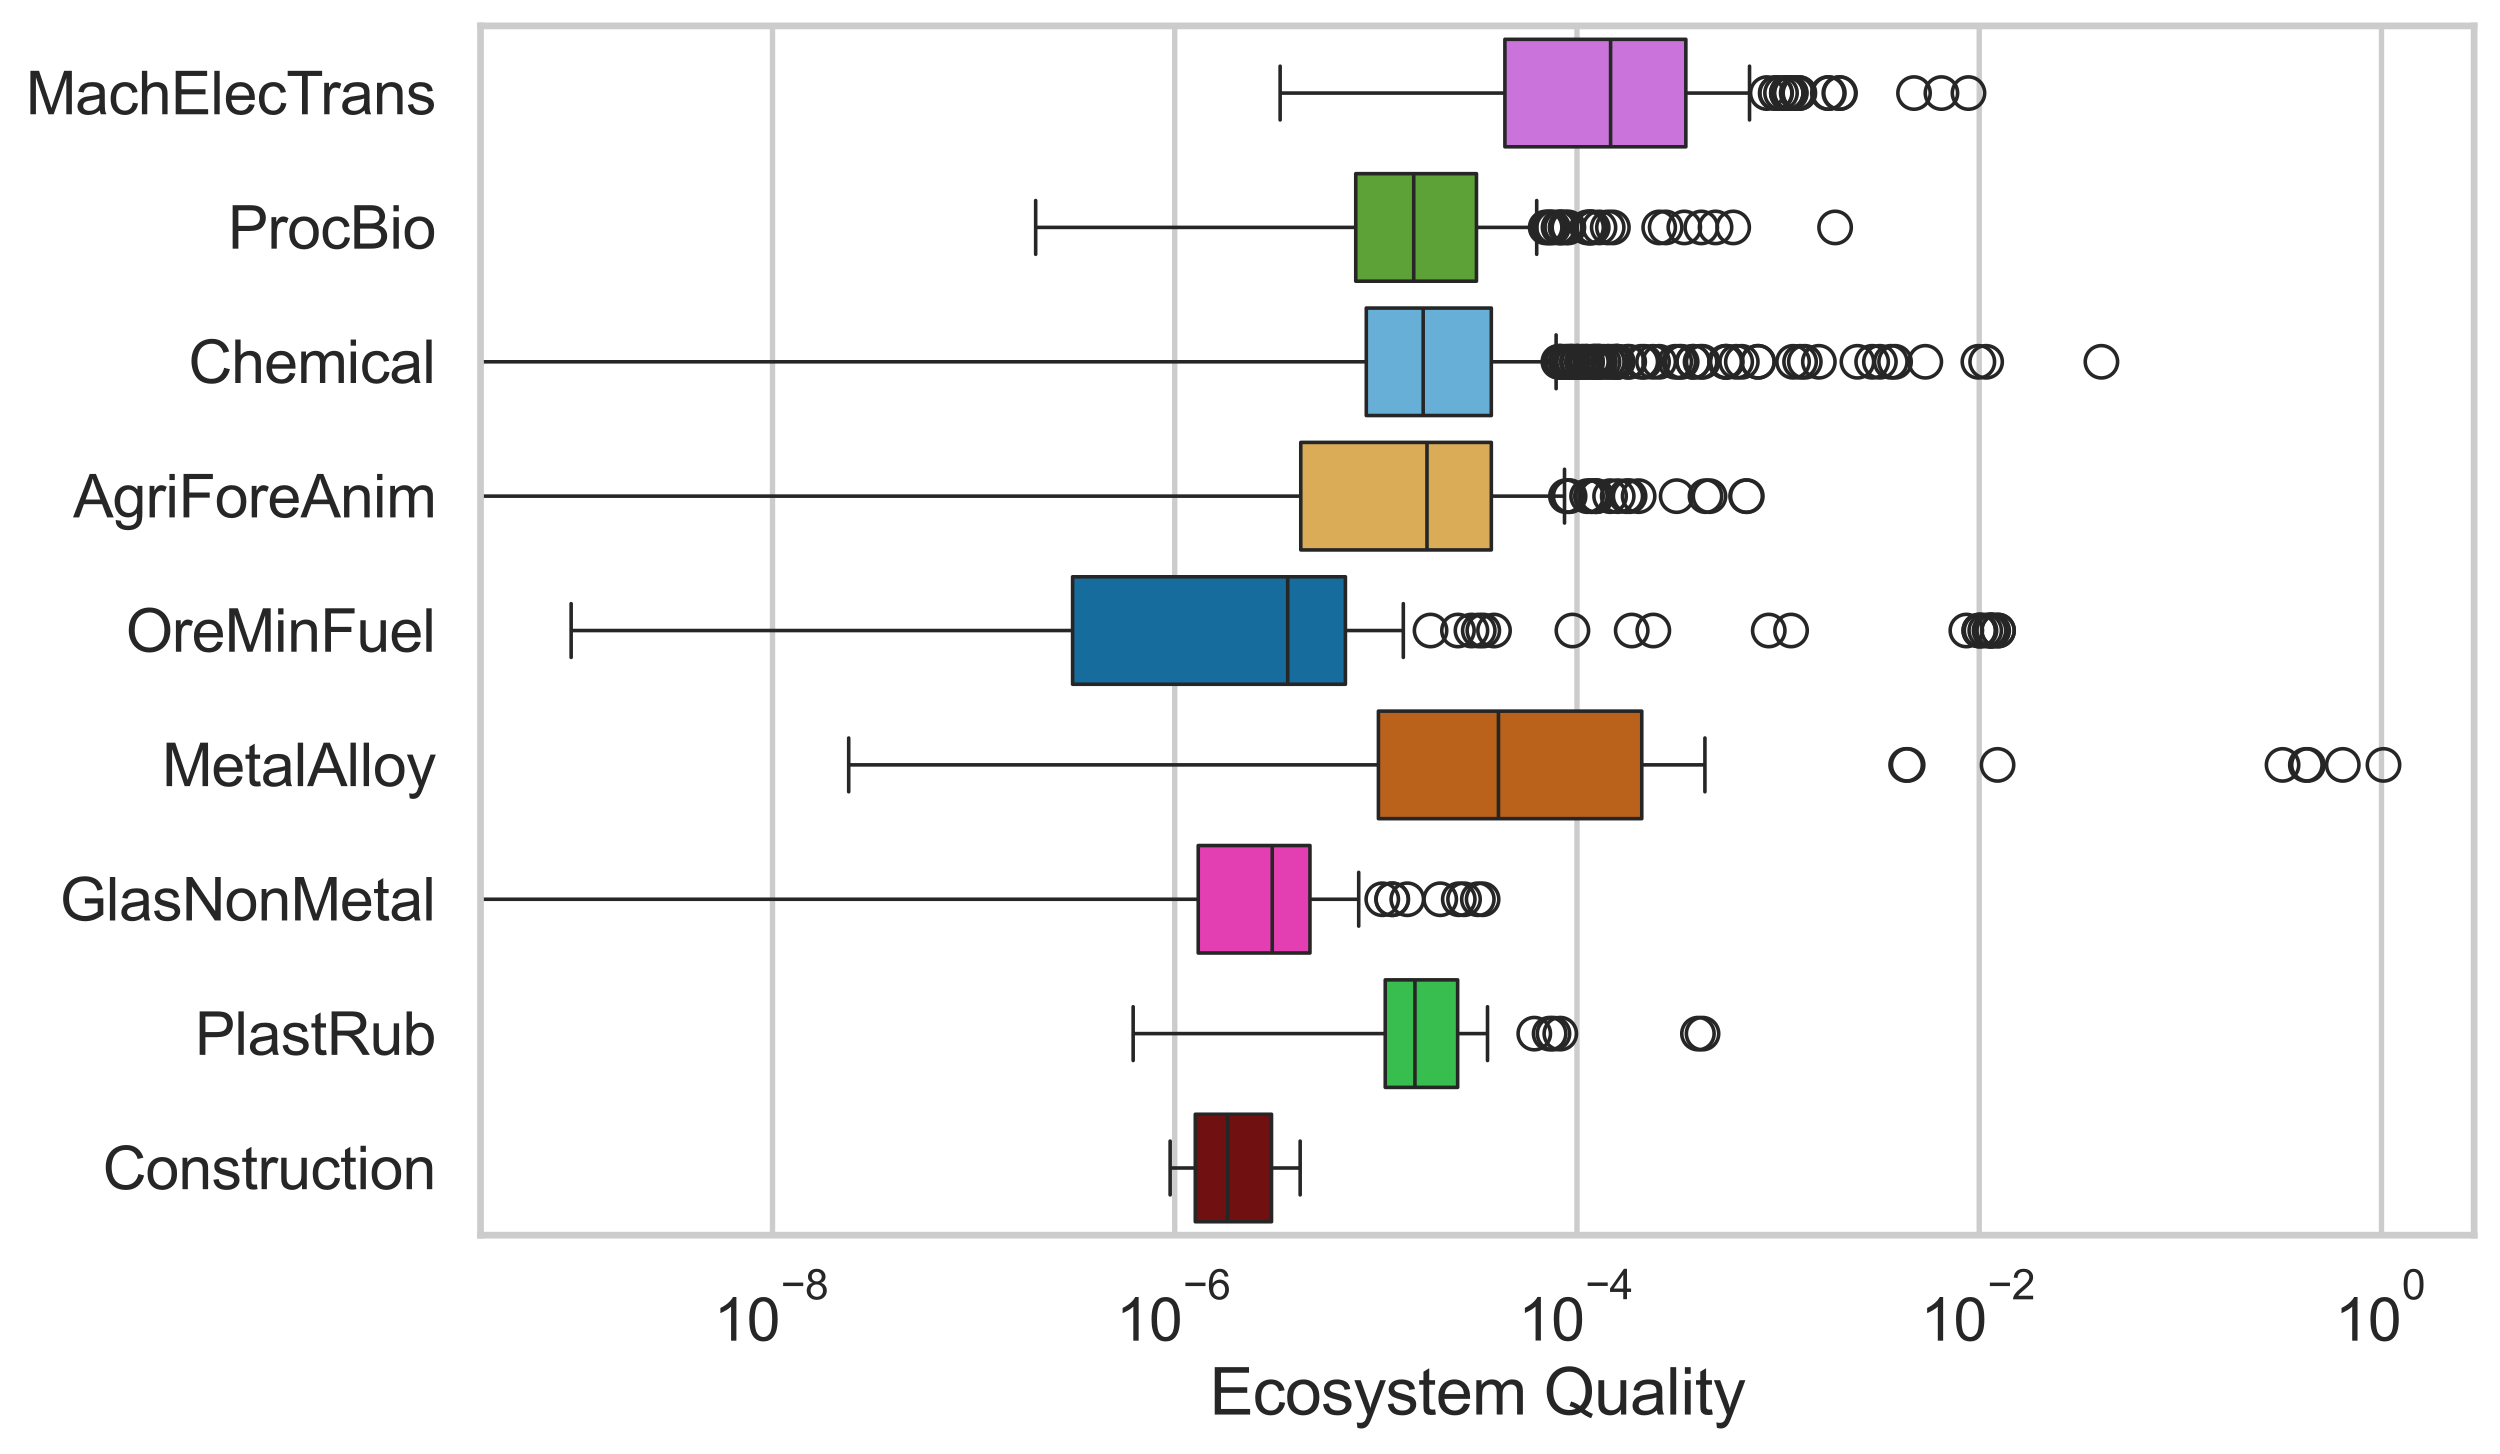<?xml version="1.0" encoding="utf-8" standalone="no"?>
<!DOCTYPE svg PUBLIC "-//W3C//DTD SVG 1.1//EN"
  "http://www.w3.org/Graphics/SVG/1.1/DTD/svg11.dtd">
<svg xmlns:xlink="http://www.w3.org/1999/xlink" width="695.577pt" height="404.563pt" viewBox="0 0 695.577 404.563" xmlns="http://www.w3.org/2000/svg" version="1.1">
 <defs>
  <style type="text/css">*{stroke-linejoin: round; stroke-linecap: butt}</style>
 </defs>
 <g id="figure_1">
  <g id="patch_1">
   <path d="M 0 404.563 
L 695.577 404.563 
L 695.577 0 
L 0 0 
z
" style="fill: #ffffff"/>
  </g>
  <g id="axes_1">
   <g id="patch_2">
    <path d="M 133.697 343.665 
L 688.377 343.665 
L 688.377 7.2 
L 133.697 7.2 
z
" style="fill: #ffffff"/>
   </g>
   <g id="matplotlib.axis_1">
    <g id="xtick_1">
     <g id="line2d_1">
      <path d="M 214.931 343.665 
L 214.931 7.2 
" clip-path="url(#pc6cfae9ccb)" style="fill: none; stroke: #cccccc; stroke-width: 1.5; stroke-linecap: round"/>
     </g>
     <g id="text_1">
      <!-- $\mathdefault{10^{-8}}$ -->
      <g style="fill: #262626" transform="translate(198.596 373.18) scale(0.165 -0.165)">
       <defs>
        <path id="ArialMT-31" d="M 2384 0 
L 1822 0 
L 1822 3584 
Q 1619 3391 1289 3197 
Q 959 3003 697 2906 
L 697 3450 
Q 1169 3672 1522 3987 
Q 1875 4303 2022 4600 
L 2384 4600 
L 2384 0 
z
" transform="scale(0.016)"/>
        <path id="ArialMT-30" d="M 266 2259 
Q 266 3072 433 3567 
Q 600 4063 929 4331 
Q 1259 4600 1759 4600 
Q 2128 4600 2406 4451 
Q 2684 4303 2865 4023 
Q 3047 3744 3150 3342 
Q 3253 2941 3253 2259 
Q 3253 1453 3087 958 
Q 2922 463 2592 192 
Q 2263 -78 1759 -78 
Q 1097 -78 719 397 
Q 266 969 266 2259 
z
M 844 2259 
Q 844 1131 1108 757 
Q 1372 384 1759 384 
Q 2147 384 2411 759 
Q 2675 1134 2675 2259 
Q 2675 3391 2411 3762 
Q 2147 4134 1753 4134 
Q 1366 4134 1134 3806 
Q 844 3388 844 2259 
z
" transform="scale(0.016)"/>
        <path id="ArialMT-2212" d="M 3381 1997 
L 356 1997 
L 356 2522 
L 3381 2522 
L 3381 1997 
z
" transform="scale(0.016)"/>
        <path id="ArialMT-38" d="M 1131 2484 
Q 781 2613 612 2850 
Q 444 3088 444 3419 
Q 444 3919 803 4259 
Q 1163 4600 1759 4600 
Q 2359 4600 2725 4251 
Q 3091 3903 3091 3403 
Q 3091 3084 2923 2848 
Q 2756 2613 2416 2484 
Q 2838 2347 3058 2040 
Q 3278 1734 3278 1309 
Q 3278 722 2862 322 
Q 2447 -78 1769 -78 
Q 1091 -78 675 323 
Q 259 725 259 1325 
Q 259 1772 486 2073 
Q 713 2375 1131 2484 
z
M 1019 3438 
Q 1019 3113 1228 2906 
Q 1438 2700 1772 2700 
Q 2097 2700 2305 2904 
Q 2513 3109 2513 3406 
Q 2513 3716 2298 3927 
Q 2084 4138 1766 4138 
Q 1444 4138 1231 3931 
Q 1019 3725 1019 3438 
z
M 838 1322 
Q 838 1081 952 856 
Q 1066 631 1291 507 
Q 1516 384 1775 384 
Q 2178 384 2440 643 
Q 2703 903 2703 1303 
Q 2703 1709 2433 1975 
Q 2163 2241 1756 2241 
Q 1359 2241 1098 1978 
Q 838 1716 838 1322 
z
" transform="scale(0.016)"/>
       </defs>
       <use xlink:href="#ArialMT-31" transform="translate(0 0.994)"/>
       <use xlink:href="#ArialMT-30" transform="translate(55.615 0.994)"/>
       <use xlink:href="#ArialMT-2212" transform="translate(112.973 70.688) scale(0.7)"/>
       <use xlink:href="#ArialMT-38" transform="translate(153.852 70.688) scale(0.7)"/>
      </g>
     </g>
    </g>
    <g id="xtick_2">
     <g id="line2d_2">
      <path d="M 326.848 343.665 
L 326.848 7.2 
" clip-path="url(#pc6cfae9ccb)" style="fill: none; stroke: #cccccc; stroke-width: 1.5; stroke-linecap: round"/>
     </g>
     <g id="text_2">
      <!-- $\mathdefault{10^{-6}}$ -->
      <g style="fill: #262626" transform="translate(310.513 373.18) scale(0.165 -0.165)">
       <defs>
        <path id="ArialMT-36" d="M 3184 3459 
L 2625 3416 
Q 2550 3747 2413 3897 
Q 2184 4138 1850 4138 
Q 1581 4138 1378 3988 
Q 1113 3794 959 3422 
Q 806 3050 800 2363 
Q 1003 2672 1297 2822 
Q 1591 2972 1913 2972 
Q 2475 2972 2870 2558 
Q 3266 2144 3266 1488 
Q 3266 1056 3080 686 
Q 2894 316 2569 119 
Q 2244 -78 1831 -78 
Q 1128 -78 684 439 
Q 241 956 241 2144 
Q 241 3472 731 4075 
Q 1159 4600 1884 4600 
Q 2425 4600 2770 4297 
Q 3116 3994 3184 3459 
z
M 888 1484 
Q 888 1194 1011 928 
Q 1134 663 1356 523 
Q 1578 384 1822 384 
Q 2178 384 2434 671 
Q 2691 959 2691 1453 
Q 2691 1928 2437 2201 
Q 2184 2475 1800 2475 
Q 1419 2475 1153 2201 
Q 888 1928 888 1484 
z
" transform="scale(0.016)"/>
       </defs>
       <use xlink:href="#ArialMT-31" transform="translate(0 0.994)"/>
       <use xlink:href="#ArialMT-30" transform="translate(55.615 0.994)"/>
       <use xlink:href="#ArialMT-2212" transform="translate(112.973 70.688) scale(0.7)"/>
       <use xlink:href="#ArialMT-36" transform="translate(153.852 70.688) scale(0.7)"/>
      </g>
     </g>
    </g>
    <g id="xtick_3">
     <g id="line2d_3">
      <path d="M 438.765 343.665 
L 438.765 7.2 
" clip-path="url(#pc6cfae9ccb)" style="fill: none; stroke: #cccccc; stroke-width: 1.5; stroke-linecap: round"/>
     </g>
     <g id="text_3">
      <!-- $\mathdefault{10^{-4}}$ -->
      <g style="fill: #262626" transform="translate(422.43 373.015) scale(0.165 -0.165)">
       <defs>
        <path id="ArialMT-34" d="M 2069 0 
L 2069 1097 
L 81 1097 
L 81 1613 
L 2172 4581 
L 2631 4581 
L 2631 1613 
L 3250 1613 
L 3250 1097 
L 2631 1097 
L 2631 0 
L 2069 0 
z
M 2069 1613 
L 2069 3678 
L 634 1613 
L 2069 1613 
z
" transform="scale(0.016)"/>
       </defs>
       <use xlink:href="#ArialMT-31" transform="translate(0 0.202)"/>
       <use xlink:href="#ArialMT-30" transform="translate(55.615 0.202)"/>
       <use xlink:href="#ArialMT-2212" transform="translate(112.973 69.895) scale(0.7)"/>
       <use xlink:href="#ArialMT-34" transform="translate(153.852 69.895) scale(0.7)"/>
      </g>
     </g>
    </g>
    <g id="xtick_4">
     <g id="line2d_4">
      <path d="M 550.682 343.665 
L 550.682 7.2 
" clip-path="url(#pc6cfae9ccb)" style="fill: none; stroke: #cccccc; stroke-width: 1.5; stroke-linecap: round"/>
     </g>
     <g id="text_4">
      <!-- $\mathdefault{10^{-2}}$ -->
      <g style="fill: #262626" transform="translate(534.347 373.18) scale(0.165 -0.165)">
       <defs>
        <path id="ArialMT-32" d="M 3222 541 
L 3222 0 
L 194 0 
Q 188 203 259 391 
Q 375 700 629 1000 
Q 884 1300 1366 1694 
Q 2113 2306 2375 2664 
Q 2638 3022 2638 3341 
Q 2638 3675 2398 3904 
Q 2159 4134 1775 4134 
Q 1369 4134 1125 3890 
Q 881 3647 878 3216 
L 300 3275 
Q 359 3922 746 4261 
Q 1134 4600 1788 4600 
Q 2447 4600 2831 4234 
Q 3216 3869 3216 3328 
Q 3216 3053 3103 2787 
Q 2991 2522 2730 2228 
Q 2469 1934 1863 1422 
Q 1356 997 1212 845 
Q 1069 694 975 541 
L 3222 541 
z
" transform="scale(0.016)"/>
       </defs>
       <use xlink:href="#ArialMT-31" transform="translate(0 0.994)"/>
       <use xlink:href="#ArialMT-30" transform="translate(55.615 0.994)"/>
       <use xlink:href="#ArialMT-2212" transform="translate(112.973 70.688) scale(0.7)"/>
       <use xlink:href="#ArialMT-32" transform="translate(153.852 70.688) scale(0.7)"/>
      </g>
     </g>
    </g>
    <g id="xtick_5">
     <g id="line2d_5">
      <path d="M 662.599 343.665 
L 662.599 7.2 
" clip-path="url(#pc6cfae9ccb)" style="fill: none; stroke: #cccccc; stroke-width: 1.5; stroke-linecap: round"/>
     </g>
     <g id="text_5">
      <!-- $\mathdefault{10^{0}}$ -->
      <g style="fill: #262626" transform="translate(649.646 373.18) scale(0.165 -0.165)">
       <use xlink:href="#ArialMT-31" transform="translate(0 0.994)"/>
       <use xlink:href="#ArialMT-30" transform="translate(55.615 0.994)"/>
       <use xlink:href="#ArialMT-30" transform="translate(112.973 70.688) scale(0.7)"/>
      </g>
     </g>
    </g>
    <g id="text_6">
     <!-- Ecosystem Quality -->
     <g style="fill: #262626" transform="translate(336.517 393.574) scale(0.18 -0.18)">
      <defs>
       <path id="ArialMT-45" d="M 506 0 
L 506 4581 
L 3819 4581 
L 3819 4041 
L 1113 4041 
L 1113 2638 
L 3647 2638 
L 3647 2100 
L 1113 2100 
L 1113 541 
L 3925 541 
L 3925 0 
L 506 0 
z
" transform="scale(0.016)"/>
       <path id="ArialMT-63" d="M 2588 1216 
L 3141 1144 
Q 3050 572 2676 248 
Q 2303 -75 1759 -75 
Q 1078 -75 664 370 
Q 250 816 250 1647 
Q 250 2184 428 2587 
Q 606 2991 970 3192 
Q 1334 3394 1763 3394 
Q 2303 3394 2647 3120 
Q 2991 2847 3088 2344 
L 2541 2259 
Q 2463 2594 2264 2762 
Q 2066 2931 1784 2931 
Q 1359 2931 1093 2626 
Q 828 2322 828 1663 
Q 828 994 1084 691 
Q 1341 388 1753 388 
Q 2084 388 2306 591 
Q 2528 794 2588 1216 
z
" transform="scale(0.016)"/>
       <path id="ArialMT-6f" d="M 213 1659 
Q 213 2581 725 3025 
Q 1153 3394 1769 3394 
Q 2453 3394 2887 2945 
Q 3322 2497 3322 1706 
Q 3322 1066 3130 698 
Q 2938 331 2570 128 
Q 2203 -75 1769 -75 
Q 1072 -75 642 372 
Q 213 819 213 1659 
z
M 791 1659 
Q 791 1022 1069 705 
Q 1347 388 1769 388 
Q 2188 388 2466 706 
Q 2744 1025 2744 1678 
Q 2744 2294 2464 2611 
Q 2184 2928 1769 2928 
Q 1347 2928 1069 2612 
Q 791 2297 791 1659 
z
" transform="scale(0.016)"/>
       <path id="ArialMT-73" d="M 197 991 
L 753 1078 
Q 800 744 1014 566 
Q 1228 388 1613 388 
Q 2000 388 2187 545 
Q 2375 703 2375 916 
Q 2375 1106 2209 1216 
Q 2094 1291 1634 1406 
Q 1016 1563 777 1677 
Q 538 1791 414 1992 
Q 291 2194 291 2438 
Q 291 2659 392 2848 
Q 494 3038 669 3163 
Q 800 3259 1026 3326 
Q 1253 3394 1513 3394 
Q 1903 3394 2198 3281 
Q 2494 3169 2634 2976 
Q 2775 2784 2828 2463 
L 2278 2388 
Q 2241 2644 2061 2787 
Q 1881 2931 1553 2931 
Q 1166 2931 1000 2803 
Q 834 2675 834 2503 
Q 834 2394 903 2306 
Q 972 2216 1119 2156 
Q 1203 2125 1616 2013 
Q 2213 1853 2448 1751 
Q 2684 1650 2818 1456 
Q 2953 1263 2953 975 
Q 2953 694 2789 445 
Q 2625 197 2315 61 
Q 2006 -75 1616 -75 
Q 969 -75 630 194 
Q 291 463 197 991 
z
" transform="scale(0.016)"/>
       <path id="ArialMT-79" d="M 397 -1278 
L 334 -750 
Q 519 -800 656 -800 
Q 844 -800 956 -737 
Q 1069 -675 1141 -563 
Q 1194 -478 1313 -144 
Q 1328 -97 1363 -6 
L 103 3319 
L 709 3319 
L 1400 1397 
Q 1534 1031 1641 628 
Q 1738 1016 1872 1384 
L 2581 3319 
L 3144 3319 
L 1881 -56 
Q 1678 -603 1566 -809 
Q 1416 -1088 1222 -1217 
Q 1028 -1347 759 -1347 
Q 597 -1347 397 -1278 
z
" transform="scale(0.016)"/>
       <path id="ArialMT-74" d="M 1650 503 
L 1731 6 
Q 1494 -44 1306 -44 
Q 1000 -44 831 53 
Q 663 150 594 308 
Q 525 466 525 972 
L 525 2881 
L 113 2881 
L 113 3319 
L 525 3319 
L 525 4141 
L 1084 4478 
L 1084 3319 
L 1650 3319 
L 1650 2881 
L 1084 2881 
L 1084 941 
Q 1084 700 1114 631 
Q 1144 563 1211 522 
Q 1278 481 1403 481 
Q 1497 481 1650 503 
z
" transform="scale(0.016)"/>
       <path id="ArialMT-65" d="M 2694 1069 
L 3275 997 
Q 3138 488 2766 206 
Q 2394 -75 1816 -75 
Q 1088 -75 661 373 
Q 234 822 234 1631 
Q 234 2469 665 2931 
Q 1097 3394 1784 3394 
Q 2450 3394 2872 2941 
Q 3294 2488 3294 1666 
Q 3294 1616 3291 1516 
L 816 1516 
Q 847 969 1125 678 
Q 1403 388 1819 388 
Q 2128 388 2347 550 
Q 2566 713 2694 1069 
z
M 847 1978 
L 2700 1978 
Q 2663 2397 2488 2606 
Q 2219 2931 1791 2931 
Q 1403 2931 1139 2672 
Q 875 2413 847 1978 
z
" transform="scale(0.016)"/>
       <path id="ArialMT-6d" d="M 422 0 
L 422 3319 
L 925 3319 
L 925 2853 
Q 1081 3097 1340 3245 
Q 1600 3394 1931 3394 
Q 2300 3394 2536 3241 
Q 2772 3088 2869 2813 
Q 3263 3394 3894 3394 
Q 4388 3394 4653 3120 
Q 4919 2847 4919 2278 
L 4919 0 
L 4359 0 
L 4359 2091 
Q 4359 2428 4304 2576 
Q 4250 2725 4106 2815 
Q 3963 2906 3769 2906 
Q 3419 2906 3187 2673 
Q 2956 2441 2956 1928 
L 2956 0 
L 2394 0 
L 2394 2156 
Q 2394 2531 2256 2718 
Q 2119 2906 1806 2906 
Q 1569 2906 1367 2781 
Q 1166 2656 1075 2415 
Q 984 2175 984 1722 
L 984 0 
L 422 0 
z
" transform="scale(0.016)"/>
       <path id="ArialMT-20" transform="scale(0.016)"/>
       <path id="ArialMT-51" d="M 3966 491 
Q 4388 200 4744 66 
L 4566 -356 
Q 4072 -178 3581 206 
Q 3072 -78 2456 -78 
Q 1834 -78 1328 222 
Q 822 522 548 1065 
Q 275 1609 275 2291 
Q 275 2969 550 3525 
Q 825 4081 1333 4372 
Q 1841 4663 2469 4663 
Q 3103 4663 3612 4361 
Q 4122 4059 4389 3517 
Q 4656 2975 4656 2294 
Q 4656 1728 4484 1276 
Q 4313 825 3966 491 
z
M 2631 1266 
Q 3156 1119 3497 828 
Q 4031 1316 4031 2294 
Q 4031 2850 3842 3265 
Q 3653 3681 3289 3911 
Q 2925 4141 2472 4141 
Q 1794 4141 1347 3677 
Q 900 3213 900 2291 
Q 900 1397 1342 919 
Q 1784 441 2472 441 
Q 2797 441 3084 563 
Q 2800 747 2484 825 
L 2631 1266 
z
" transform="scale(0.016)"/>
       <path id="ArialMT-75" d="M 2597 0 
L 2597 488 
Q 2209 -75 1544 -75 
Q 1250 -75 995 37 
Q 741 150 617 320 
Q 494 491 444 738 
Q 409 903 409 1263 
L 409 3319 
L 972 3319 
L 972 1478 
Q 972 1038 1006 884 
Q 1059 663 1231 536 
Q 1403 409 1656 409 
Q 1909 409 2131 539 
Q 2353 669 2445 892 
Q 2538 1116 2538 1541 
L 2538 3319 
L 3100 3319 
L 3100 0 
L 2597 0 
z
" transform="scale(0.016)"/>
       <path id="ArialMT-61" d="M 2588 409 
Q 2275 144 1986 34 
Q 1697 -75 1366 -75 
Q 819 -75 525 192 
Q 231 459 231 875 
Q 231 1119 342 1320 
Q 453 1522 633 1644 
Q 813 1766 1038 1828 
Q 1203 1872 1538 1913 
Q 2219 1994 2541 2106 
Q 2544 2222 2544 2253 
Q 2544 2597 2384 2738 
Q 2169 2928 1744 2928 
Q 1347 2928 1158 2789 
Q 969 2650 878 2297 
L 328 2372 
Q 403 2725 575 2942 
Q 747 3159 1072 3276 
Q 1397 3394 1825 3394 
Q 2250 3394 2515 3294 
Q 2781 3194 2906 3042 
Q 3031 2891 3081 2659 
Q 3109 2516 3109 2141 
L 3109 1391 
Q 3109 606 3145 398 
Q 3181 191 3288 0 
L 2700 0 
Q 2613 175 2588 409 
z
M 2541 1666 
Q 2234 1541 1622 1453 
Q 1275 1403 1131 1340 
Q 988 1278 909 1158 
Q 831 1038 831 891 
Q 831 666 1001 516 
Q 1172 366 1500 366 
Q 1825 366 2078 508 
Q 2331 650 2450 897 
Q 2541 1088 2541 1459 
L 2541 1666 
z
" transform="scale(0.016)"/>
       <path id="ArialMT-6c" d="M 409 0 
L 409 4581 
L 972 4581 
L 972 0 
L 409 0 
z
" transform="scale(0.016)"/>
       <path id="ArialMT-69" d="M 425 3934 
L 425 4581 
L 988 4581 
L 988 3934 
L 425 3934 
z
M 425 0 
L 425 3319 
L 988 3319 
L 988 0 
L 425 0 
z
" transform="scale(0.016)"/>
      </defs>
      <use xlink:href="#ArialMT-45"/>
      <use xlink:href="#ArialMT-63" transform="translate(66.699 0)"/>
      <use xlink:href="#ArialMT-6f" transform="translate(116.699 0)"/>
      <use xlink:href="#ArialMT-73" transform="translate(172.314 0)"/>
      <use xlink:href="#ArialMT-79" transform="translate(222.314 0)"/>
      <use xlink:href="#ArialMT-73" transform="translate(272.314 0)"/>
      <use xlink:href="#ArialMT-74" transform="translate(322.314 0)"/>
      <use xlink:href="#ArialMT-65" transform="translate(350.098 0)"/>
      <use xlink:href="#ArialMT-6d" transform="translate(405.713 0)"/>
      <use xlink:href="#ArialMT-20" transform="translate(489.014 0)"/>
      <use xlink:href="#ArialMT-51" transform="translate(516.797 0)"/>
      <use xlink:href="#ArialMT-75" transform="translate(594.58 0)"/>
      <use xlink:href="#ArialMT-61" transform="translate(650.195 0)"/>
      <use xlink:href="#ArialMT-6c" transform="translate(705.811 0)"/>
      <use xlink:href="#ArialMT-69" transform="translate(728.027 0)"/>
      <use xlink:href="#ArialMT-74" transform="translate(750.244 0)"/>
      <use xlink:href="#ArialMT-79" transform="translate(778.027 0)"/>
     </g>
    </g>
   </g>
   <g id="matplotlib.axis_2">
    <g id="ytick_1">
     <g id="text_7">
      <!-- MachElecTrans -->
      <g style="fill: #262626" transform="translate(7.2 31.798) scale(0.165 -0.165)">
       <defs>
        <path id="ArialMT-4d" d="M 475 0 
L 475 4581 
L 1388 4581 
L 2472 1338 
Q 2622 884 2691 659 
Q 2769 909 2934 1394 
L 4031 4581 
L 4847 4581 
L 4847 0 
L 4263 0 
L 4263 3834 
L 2931 0 
L 2384 0 
L 1059 3900 
L 1059 0 
L 475 0 
z
" transform="scale(0.016)"/>
        <path id="ArialMT-68" d="M 422 0 
L 422 4581 
L 984 4581 
L 984 2938 
Q 1378 3394 1978 3394 
Q 2347 3394 2619 3248 
Q 2891 3103 3008 2847 
Q 3125 2591 3125 2103 
L 3125 0 
L 2563 0 
L 2563 2103 
Q 2563 2525 2380 2717 
Q 2197 2909 1863 2909 
Q 1613 2909 1392 2779 
Q 1172 2650 1078 2428 
Q 984 2206 984 1816 
L 984 0 
L 422 0 
z
" transform="scale(0.016)"/>
        <path id="ArialMT-54" d="M 1659 0 
L 1659 4041 
L 150 4041 
L 150 4581 
L 3781 4581 
L 3781 4041 
L 2266 4041 
L 2266 0 
L 1659 0 
z
" transform="scale(0.016)"/>
        <path id="ArialMT-72" d="M 416 0 
L 416 3319 
L 922 3319 
L 922 2816 
Q 1116 3169 1280 3281 
Q 1444 3394 1641 3394 
Q 1925 3394 2219 3213 
L 2025 2691 
Q 1819 2813 1613 2813 
Q 1428 2813 1281 2702 
Q 1134 2591 1072 2394 
Q 978 2094 978 1738 
L 978 0 
L 416 0 
z
" transform="scale(0.016)"/>
        <path id="ArialMT-6e" d="M 422 0 
L 422 3319 
L 928 3319 
L 928 2847 
Q 1294 3394 1984 3394 
Q 2284 3394 2536 3286 
Q 2788 3178 2913 3003 
Q 3038 2828 3088 2588 
Q 3119 2431 3119 2041 
L 3119 0 
L 2556 0 
L 2556 2019 
Q 2556 2363 2490 2533 
Q 2425 2703 2258 2804 
Q 2091 2906 1866 2906 
Q 1506 2906 1245 2678 
Q 984 2450 984 1813 
L 984 0 
L 422 0 
z
" transform="scale(0.016)"/>
       </defs>
       <use xlink:href="#ArialMT-4d"/>
       <use xlink:href="#ArialMT-61" transform="translate(83.301 0)"/>
       <use xlink:href="#ArialMT-63" transform="translate(138.916 0)"/>
       <use xlink:href="#ArialMT-68" transform="translate(188.916 0)"/>
       <use xlink:href="#ArialMT-45" transform="translate(244.531 0)"/>
       <use xlink:href="#ArialMT-6c" transform="translate(311.23 0)"/>
       <use xlink:href="#ArialMT-65" transform="translate(333.447 0)"/>
       <use xlink:href="#ArialMT-63" transform="translate(389.062 0)"/>
       <use xlink:href="#ArialMT-54" transform="translate(439.062 0)"/>
       <use xlink:href="#ArialMT-72" transform="translate(496.396 0)"/>
       <use xlink:href="#ArialMT-61" transform="translate(529.697 0)"/>
       <use xlink:href="#ArialMT-6e" transform="translate(585.312 0)"/>
       <use xlink:href="#ArialMT-73" transform="translate(640.928 0)"/>
      </g>
     </g>
    </g>
    <g id="ytick_2">
     <g id="text_8">
      <!-- ProcBio -->
      <g style="fill: #262626" transform="translate(63.424 69.183) scale(0.165 -0.165)">
       <defs>
        <path id="ArialMT-50" d="M 494 0 
L 494 4581 
L 2222 4581 
Q 2678 4581 2919 4538 
Q 3256 4481 3484 4323 
Q 3713 4166 3852 3881 
Q 3991 3597 3991 3256 
Q 3991 2672 3619 2267 
Q 3247 1863 2275 1863 
L 1100 1863 
L 1100 0 
L 494 0 
z
M 1100 2403 
L 2284 2403 
Q 2872 2403 3119 2622 
Q 3366 2841 3366 3238 
Q 3366 3525 3220 3729 
Q 3075 3934 2838 4000 
Q 2684 4041 2272 4041 
L 1100 4041 
L 1100 2403 
z
" transform="scale(0.016)"/>
        <path id="ArialMT-42" d="M 469 0 
L 469 4581 
L 2188 4581 
Q 2713 4581 3030 4442 
Q 3347 4303 3526 4014 
Q 3706 3725 3706 3409 
Q 3706 3116 3547 2856 
Q 3388 2597 3066 2438 
Q 3481 2316 3704 2022 
Q 3928 1728 3928 1328 
Q 3928 1006 3792 729 
Q 3656 453 3456 303 
Q 3256 153 2954 76 
Q 2653 0 2216 0 
L 469 0 
z
M 1075 2656 
L 2066 2656 
Q 2469 2656 2644 2709 
Q 2875 2778 2992 2937 
Q 3109 3097 3109 3338 
Q 3109 3566 3000 3739 
Q 2891 3913 2687 3977 
Q 2484 4041 1991 4041 
L 1075 4041 
L 1075 2656 
z
M 1075 541 
L 2216 541 
Q 2509 541 2628 563 
Q 2838 600 2978 687 
Q 3119 775 3209 942 
Q 3300 1109 3300 1328 
Q 3300 1584 3169 1773 
Q 3038 1963 2805 2039 
Q 2572 2116 2134 2116 
L 1075 2116 
L 1075 541 
z
" transform="scale(0.016)"/>
       </defs>
       <use xlink:href="#ArialMT-50"/>
       <use xlink:href="#ArialMT-72" transform="translate(66.699 0)"/>
       <use xlink:href="#ArialMT-6f" transform="translate(100 0)"/>
       <use xlink:href="#ArialMT-63" transform="translate(155.615 0)"/>
       <use xlink:href="#ArialMT-42" transform="translate(205.615 0)"/>
       <use xlink:href="#ArialMT-69" transform="translate(272.314 0)"/>
       <use xlink:href="#ArialMT-6f" transform="translate(294.531 0)"/>
      </g>
     </g>
    </g>
    <g id="ytick_3">
     <g id="text_9">
      <!-- Chemical -->
      <g style="fill: #262626" transform="translate(52.428 106.568) scale(0.165 -0.165)">
       <defs>
        <path id="ArialMT-43" d="M 3763 1606 
L 4369 1453 
Q 4178 706 3683 314 
Q 3188 -78 2472 -78 
Q 1731 -78 1267 223 
Q 803 525 561 1097 
Q 319 1669 319 2325 
Q 319 3041 592 3573 
Q 866 4106 1370 4382 
Q 1875 4659 2481 4659 
Q 3169 4659 3637 4309 
Q 4106 3959 4291 3325 
L 3694 3184 
Q 3534 3684 3231 3912 
Q 2928 4141 2469 4141 
Q 1941 4141 1586 3887 
Q 1231 3634 1087 3207 
Q 944 2781 944 2328 
Q 944 1744 1114 1308 
Q 1284 872 1643 656 
Q 2003 441 2422 441 
Q 2931 441 3284 734 
Q 3638 1028 3763 1606 
z
" transform="scale(0.016)"/>
       </defs>
       <use xlink:href="#ArialMT-43"/>
       <use xlink:href="#ArialMT-68" transform="translate(72.217 0)"/>
       <use xlink:href="#ArialMT-65" transform="translate(127.832 0)"/>
       <use xlink:href="#ArialMT-6d" transform="translate(183.447 0)"/>
       <use xlink:href="#ArialMT-69" transform="translate(266.748 0)"/>
       <use xlink:href="#ArialMT-63" transform="translate(288.965 0)"/>
       <use xlink:href="#ArialMT-61" transform="translate(338.965 0)"/>
       <use xlink:href="#ArialMT-6c" transform="translate(394.58 0)"/>
      </g>
     </g>
    </g>
    <g id="ytick_4">
     <g id="text_10">
      <!-- AgriForeAnim -->
      <g style="fill: #262626" transform="translate(20.341 143.953) scale(0.165 -0.165)">
       <defs>
        <path id="ArialMT-41" d="M -9 0 
L 1750 4581 
L 2403 4581 
L 4278 0 
L 3588 0 
L 3053 1388 
L 1138 1388 
L 634 0 
L -9 0 
z
M 1313 1881 
L 2866 1881 
L 2388 3150 
Q 2169 3728 2063 4100 
Q 1975 3659 1816 3225 
L 1313 1881 
z
" transform="scale(0.016)"/>
        <path id="ArialMT-67" d="M 319 -275 
L 866 -356 
Q 900 -609 1056 -725 
Q 1266 -881 1628 -881 
Q 2019 -881 2231 -725 
Q 2444 -569 2519 -288 
Q 2563 -116 2559 434 
Q 2191 0 1641 0 
Q 956 0 581 494 
Q 206 988 206 1678 
Q 206 2153 378 2554 
Q 550 2956 876 3175 
Q 1203 3394 1644 3394 
Q 2231 3394 2613 2919 
L 2613 3319 
L 3131 3319 
L 3131 450 
Q 3131 -325 2973 -648 
Q 2816 -972 2473 -1159 
Q 2131 -1347 1631 -1347 
Q 1038 -1347 672 -1080 
Q 306 -813 319 -275 
z
M 784 1719 
Q 784 1066 1043 766 
Q 1303 466 1694 466 
Q 2081 466 2343 764 
Q 2606 1063 2606 1700 
Q 2606 2309 2336 2618 
Q 2066 2928 1684 2928 
Q 1309 2928 1046 2623 
Q 784 2319 784 1719 
z
" transform="scale(0.016)"/>
        <path id="ArialMT-46" d="M 525 0 
L 525 4581 
L 3616 4581 
L 3616 4041 
L 1131 4041 
L 1131 2622 
L 3281 2622 
L 3281 2081 
L 1131 2081 
L 1131 0 
L 525 0 
z
" transform="scale(0.016)"/>
       </defs>
       <use xlink:href="#ArialMT-41"/>
       <use xlink:href="#ArialMT-67" transform="translate(66.699 0)"/>
       <use xlink:href="#ArialMT-72" transform="translate(122.314 0)"/>
       <use xlink:href="#ArialMT-69" transform="translate(155.615 0)"/>
       <use xlink:href="#ArialMT-46" transform="translate(177.832 0)"/>
       <use xlink:href="#ArialMT-6f" transform="translate(238.916 0)"/>
       <use xlink:href="#ArialMT-72" transform="translate(294.531 0)"/>
       <use xlink:href="#ArialMT-65" transform="translate(327.832 0)"/>
       <use xlink:href="#ArialMT-41" transform="translate(383.447 0)"/>
       <use xlink:href="#ArialMT-6e" transform="translate(450.146 0)"/>
       <use xlink:href="#ArialMT-69" transform="translate(505.762 0)"/>
       <use xlink:href="#ArialMT-6d" transform="translate(527.979 0)"/>
      </g>
     </g>
    </g>
    <g id="ytick_5">
     <g id="text_11">
      <!-- OreMinFuel -->
      <g style="fill: #262626" transform="translate(35.013 181.337) scale(0.165 -0.165)">
       <defs>
        <path id="ArialMT-4f" d="M 309 2231 
Q 309 3372 921 4017 
Q 1534 4663 2503 4663 
Q 3138 4663 3647 4359 
Q 4156 4056 4423 3514 
Q 4691 2972 4691 2284 
Q 4691 1588 4409 1038 
Q 4128 488 3612 205 
Q 3097 -78 2500 -78 
Q 1853 -78 1343 234 
Q 834 547 571 1087 
Q 309 1628 309 2231 
z
M 934 2222 
Q 934 1394 1379 917 
Q 1825 441 2497 441 
Q 3181 441 3623 922 
Q 4066 1403 4066 2288 
Q 4066 2847 3877 3264 
Q 3688 3681 3323 3911 
Q 2959 4141 2506 4141 
Q 1863 4141 1398 3698 
Q 934 3256 934 2222 
z
" transform="scale(0.016)"/>
       </defs>
       <use xlink:href="#ArialMT-4f"/>
       <use xlink:href="#ArialMT-72" transform="translate(77.783 0)"/>
       <use xlink:href="#ArialMT-65" transform="translate(111.084 0)"/>
       <use xlink:href="#ArialMT-4d" transform="translate(166.699 0)"/>
       <use xlink:href="#ArialMT-69" transform="translate(250 0)"/>
       <use xlink:href="#ArialMT-6e" transform="translate(272.217 0)"/>
       <use xlink:href="#ArialMT-46" transform="translate(327.832 0)"/>
       <use xlink:href="#ArialMT-75" transform="translate(388.916 0)"/>
       <use xlink:href="#ArialMT-65" transform="translate(444.531 0)"/>
       <use xlink:href="#ArialMT-6c" transform="translate(500.146 0)"/>
      </g>
     </g>
    </g>
    <g id="ytick_6">
     <g id="text_12">
      <!-- MetalAlloy -->
      <g style="fill: #262626" transform="translate(45.088 218.722) scale(0.165 -0.165)">
       <use xlink:href="#ArialMT-4d"/>
       <use xlink:href="#ArialMT-65" transform="translate(83.301 0)"/>
       <use xlink:href="#ArialMT-74" transform="translate(138.916 0)"/>
       <use xlink:href="#ArialMT-61" transform="translate(166.699 0)"/>
       <use xlink:href="#ArialMT-6c" transform="translate(222.314 0)"/>
       <use xlink:href="#ArialMT-41" transform="translate(244.531 0)"/>
       <use xlink:href="#ArialMT-6c" transform="translate(311.23 0)"/>
       <use xlink:href="#ArialMT-6c" transform="translate(333.447 0)"/>
       <use xlink:href="#ArialMT-6f" transform="translate(355.664 0)"/>
       <use xlink:href="#ArialMT-79" transform="translate(411.279 0)"/>
      </g>
     </g>
    </g>
    <g id="ytick_7">
     <g id="text_13">
      <!-- GlasNonMetal -->
      <g style="fill: #262626" transform="translate(16.659 256.107) scale(0.165 -0.165)">
       <defs>
        <path id="ArialMT-47" d="M 2638 1797 
L 2638 2334 
L 4578 2338 
L 4578 638 
Q 4131 281 3656 101 
Q 3181 -78 2681 -78 
Q 2006 -78 1454 211 
Q 903 500 622 1047 
Q 341 1594 341 2269 
Q 341 2938 620 3517 
Q 900 4097 1425 4378 
Q 1950 4659 2634 4659 
Q 3131 4659 3532 4498 
Q 3934 4338 4162 4050 
Q 4391 3763 4509 3300 
L 3963 3150 
Q 3859 3500 3706 3700 
Q 3553 3900 3268 4020 
Q 2984 4141 2638 4141 
Q 2222 4141 1919 4014 
Q 1616 3888 1430 3681 
Q 1244 3475 1141 3228 
Q 966 2803 966 2306 
Q 966 1694 1177 1281 
Q 1388 869 1791 669 
Q 2194 469 2647 469 
Q 3041 469 3416 620 
Q 3791 772 3984 944 
L 3984 1797 
L 2638 1797 
z
" transform="scale(0.016)"/>
        <path id="ArialMT-4e" d="M 488 0 
L 488 4581 
L 1109 4581 
L 3516 984 
L 3516 4581 
L 4097 4581 
L 4097 0 
L 3475 0 
L 1069 3600 
L 1069 0 
L 488 0 
z
" transform="scale(0.016)"/>
       </defs>
       <use xlink:href="#ArialMT-47"/>
       <use xlink:href="#ArialMT-6c" transform="translate(77.783 0)"/>
       <use xlink:href="#ArialMT-61" transform="translate(100 0)"/>
       <use xlink:href="#ArialMT-73" transform="translate(155.615 0)"/>
       <use xlink:href="#ArialMT-4e" transform="translate(205.615 0)"/>
       <use xlink:href="#ArialMT-6f" transform="translate(277.832 0)"/>
       <use xlink:href="#ArialMT-6e" transform="translate(333.447 0)"/>
       <use xlink:href="#ArialMT-4d" transform="translate(389.062 0)"/>
       <use xlink:href="#ArialMT-65" transform="translate(472.363 0)"/>
       <use xlink:href="#ArialMT-74" transform="translate(527.979 0)"/>
       <use xlink:href="#ArialMT-61" transform="translate(555.762 0)"/>
       <use xlink:href="#ArialMT-6c" transform="translate(611.377 0)"/>
      </g>
     </g>
    </g>
    <g id="ytick_8">
     <g id="text_14">
      <!-- PlastRub -->
      <g style="fill: #262626" transform="translate(54.248 293.492) scale(0.165 -0.165)">
       <defs>
        <path id="ArialMT-52" d="M 503 0 
L 503 4581 
L 2534 4581 
Q 3147 4581 3465 4457 
Q 3784 4334 3975 4021 
Q 4166 3709 4166 3331 
Q 4166 2844 3850 2509 
Q 3534 2175 2875 2084 
Q 3116 1969 3241 1856 
Q 3506 1613 3744 1247 
L 4541 0 
L 3778 0 
L 3172 953 
Q 2906 1366 2734 1584 
Q 2563 1803 2427 1890 
Q 2291 1978 2150 2013 
Q 2047 2034 1813 2034 
L 1109 2034 
L 1109 0 
L 503 0 
z
M 1109 2559 
L 2413 2559 
Q 2828 2559 3062 2645 
Q 3297 2731 3419 2920 
Q 3541 3109 3541 3331 
Q 3541 3656 3305 3865 
Q 3069 4075 2559 4075 
L 1109 4075 
L 1109 2559 
z
" transform="scale(0.016)"/>
        <path id="ArialMT-62" d="M 941 0 
L 419 0 
L 419 4581 
L 981 4581 
L 981 2947 
Q 1338 3394 1891 3394 
Q 2197 3394 2470 3270 
Q 2744 3147 2920 2923 
Q 3097 2700 3197 2384 
Q 3297 2069 3297 1709 
Q 3297 856 2875 390 
Q 2453 -75 1863 -75 
Q 1275 -75 941 416 
L 941 0 
z
M 934 1684 
Q 934 1088 1097 822 
Q 1363 388 1816 388 
Q 2184 388 2453 708 
Q 2722 1028 2722 1663 
Q 2722 2313 2464 2622 
Q 2206 2931 1841 2931 
Q 1472 2931 1203 2611 
Q 934 2291 934 1684 
z
" transform="scale(0.016)"/>
       </defs>
       <use xlink:href="#ArialMT-50"/>
       <use xlink:href="#ArialMT-6c" transform="translate(66.699 0)"/>
       <use xlink:href="#ArialMT-61" transform="translate(88.916 0)"/>
       <use xlink:href="#ArialMT-73" transform="translate(144.531 0)"/>
       <use xlink:href="#ArialMT-74" transform="translate(194.531 0)"/>
       <use xlink:href="#ArialMT-52" transform="translate(222.314 0)"/>
       <use xlink:href="#ArialMT-75" transform="translate(294.531 0)"/>
       <use xlink:href="#ArialMT-62" transform="translate(350.146 0)"/>
      </g>
     </g>
    </g>
    <g id="ytick_9">
     <g id="text_15">
      <!-- Construction -->
      <g style="fill: #262626" transform="translate(28.575 330.877) scale(0.165 -0.165)">
       <use xlink:href="#ArialMT-43"/>
       <use xlink:href="#ArialMT-6f" transform="translate(72.217 0)"/>
       <use xlink:href="#ArialMT-6e" transform="translate(127.832 0)"/>
       <use xlink:href="#ArialMT-73" transform="translate(183.447 0)"/>
       <use xlink:href="#ArialMT-74" transform="translate(233.447 0)"/>
       <use xlink:href="#ArialMT-72" transform="translate(261.23 0)"/>
       <use xlink:href="#ArialMT-75" transform="translate(294.531 0)"/>
       <use xlink:href="#ArialMT-63" transform="translate(350.146 0)"/>
       <use xlink:href="#ArialMT-74" transform="translate(400.146 0)"/>
       <use xlink:href="#ArialMT-69" transform="translate(427.93 0)"/>
       <use xlink:href="#ArialMT-6f" transform="translate(450.146 0)"/>
       <use xlink:href="#ArialMT-6e" transform="translate(505.762 0)"/>
      </g>
     </g>
    </g>
   </g>
   <g id="patch_3">
    <path d="M 418.71 10.938 
L 418.71 40.846 
L 469.054 40.846 
L 469.054 10.938 
L 418.71 10.938 
z
" clip-path="url(#pc6cfae9ccb)" style="fill: #ca74db; stroke: #262626; stroke-linejoin: miter"/>
   </g>
   <g id="line2d_6">
    <path d="M 418.71 25.892 
L 356.174 25.892 
" clip-path="url(#pc6cfae9ccb)" style="fill: none; stroke: #262626"/>
   </g>
   <g id="line2d_7">
    <path d="M 469.054 25.892 
L 486.774 25.892 
" clip-path="url(#pc6cfae9ccb)" style="fill: none; stroke: #262626"/>
   </g>
   <g id="line2d_8">
    <path d="M 356.174 18.415 
L 356.174 33.369 
" clip-path="url(#pc6cfae9ccb)" style="fill: none; stroke: #262626; stroke-linecap: round"/>
   </g>
   <g id="line2d_9">
    <path d="M 486.774 18.415 
L 486.774 33.369 
" clip-path="url(#pc6cfae9ccb)" style="fill: none; stroke: #262626; stroke-linecap: round"/>
   </g>
   <g id="line2d_10">
    <defs>
     <path id="m9c0d5c6b4b" d="M 0 4.5 
C 1.193 4.5 2.338 4.026 3.182 3.182 
C 4.026 2.338 4.5 1.193 4.5 0 
C 4.5 -1.193 4.026 -2.338 3.182 -3.182 
C 2.338 -4.026 1.193 -4.5 0 -4.5 
C -1.193 -4.5 -2.338 -4.026 -3.182 -3.182 
C -4.026 -2.338 -4.5 -1.193 -4.5 0 
C -4.5 1.193 -4.026 2.338 -3.182 3.182 
C -2.338 4.026 -1.193 4.5 0 4.5 
z
" style="stroke: #262626"/>
    </defs>
    <g clip-path="url(#pc6cfae9ccb)">
     <use xlink:href="#m9c0d5c6b4b" x="499.897" y="25.892" style="fill-opacity: 0; stroke: #262626"/>
     <use xlink:href="#m9c0d5c6b4b" x="498.144" y="25.892" style="fill-opacity: 0; stroke: #262626"/>
     <use xlink:href="#m9c0d5c6b4b" x="511.937" y="25.892" style="fill-opacity: 0; stroke: #262626"/>
     <use xlink:href="#m9c0d5c6b4b" x="540.164" y="25.892" style="fill-opacity: 0; stroke: #262626"/>
     <use xlink:href="#m9c0d5c6b4b" x="532.543" y="25.892" style="fill-opacity: 0; stroke: #262626"/>
     <use xlink:href="#m9c0d5c6b4b" x="497.269" y="25.892" style="fill-opacity: 0; stroke: #262626"/>
     <use xlink:href="#m9c0d5c6b4b" x="508.844" y="25.892" style="fill-opacity: 0; stroke: #262626"/>
     <use xlink:href="#m9c0d5c6b4b" x="495.534" y="25.892" style="fill-opacity: 0; stroke: #262626"/>
     <use xlink:href="#m9c0d5c6b4b" x="494.171" y="25.892" style="fill-opacity: 0; stroke: #262626"/>
     <use xlink:href="#m9c0d5c6b4b" x="498.259" y="25.892" style="fill-opacity: 0; stroke: #262626"/>
     <use xlink:href="#m9c0d5c6b4b" x="500.475" y="25.892" style="fill-opacity: 0; stroke: #262626"/>
     <use xlink:href="#m9c0d5c6b4b" x="500.637" y="25.892" style="fill-opacity: 0; stroke: #262626"/>
     <use xlink:href="#m9c0d5c6b4b" x="547.691" y="25.892" style="fill-opacity: 0; stroke: #262626"/>
     <use xlink:href="#m9c0d5c6b4b" x="497.156" y="25.892" style="fill-opacity: 0; stroke: #262626"/>
     <use xlink:href="#m9c0d5c6b4b" x="511.757" y="25.892" style="fill-opacity: 0; stroke: #262626"/>
     <use xlink:href="#m9c0d5c6b4b" x="497.156" y="25.892" style="fill-opacity: 0; stroke: #262626"/>
     <use xlink:href="#m9c0d5c6b4b" x="508.57" y="25.892" style="fill-opacity: 0; stroke: #262626"/>
     <use xlink:href="#m9c0d5c6b4b" x="494.047" y="25.892" style="fill-opacity: 0; stroke: #262626"/>
     <use xlink:href="#m9c0d5c6b4b" x="491.571" y="25.892" style="fill-opacity: 0; stroke: #262626"/>
     <use xlink:href="#m9c0d5c6b4b" x="497.799" y="25.892" style="fill-opacity: 0; stroke: #262626"/>
    </g>
   </g>
   <g id="patch_4">
    <path d="M 377.21 48.323 
L 377.21 78.231 
L 410.797 78.231 
L 410.797 48.323 
L 377.21 48.323 
z
" clip-path="url(#pc6cfae9ccb)" style="fill: #5ca236; stroke: #262626; stroke-linejoin: miter"/>
   </g>
   <g id="line2d_11">
    <path d="M 377.21 63.277 
L 288.155 63.277 
" clip-path="url(#pc6cfae9ccb)" style="fill: none; stroke: #262626"/>
   </g>
   <g id="line2d_12">
    <path d="M 410.797 63.277 
L 427.559 63.277 
" clip-path="url(#pc6cfae9ccb)" style="fill: none; stroke: #262626"/>
   </g>
   <g id="line2d_13">
    <path d="M 288.155 55.8 
L 288.155 70.754 
" clip-path="url(#pc6cfae9ccb)" style="fill: none; stroke: #262626; stroke-linecap: round"/>
   </g>
   <g id="line2d_14">
    <path d="M 427.559 55.8 
L 427.559 70.754 
" clip-path="url(#pc6cfae9ccb)" style="fill: none; stroke: #262626; stroke-linecap: round"/>
   </g>
   <g id="line2d_15">
    <g clip-path="url(#pc6cfae9ccb)">
     <use xlink:href="#m9c0d5c6b4b" x="442.679" y="63.277" style="fill-opacity: 0; stroke: #262626"/>
     <use xlink:href="#m9c0d5c6b4b" x="441.588" y="63.277" style="fill-opacity: 0; stroke: #262626"/>
     <use xlink:href="#m9c0d5c6b4b" x="434.283" y="63.277" style="fill-opacity: 0; stroke: #262626"/>
     <use xlink:href="#m9c0d5c6b4b" x="473.354" y="63.277" style="fill-opacity: 0; stroke: #262626"/>
     <use xlink:href="#m9c0d5c6b4b" x="510.586" y="63.277" style="fill-opacity: 0; stroke: #262626"/>
     <use xlink:href="#m9c0d5c6b4b" x="468.628" y="63.277" style="fill-opacity: 0; stroke: #262626"/>
     <use xlink:href="#m9c0d5c6b4b" x="482.228" y="63.277" style="fill-opacity: 0; stroke: #262626"/>
     <use xlink:href="#m9c0d5c6b4b" x="442.465" y="63.277" style="fill-opacity: 0; stroke: #262626"/>
     <use xlink:href="#m9c0d5c6b4b" x="435.588" y="63.277" style="fill-opacity: 0; stroke: #262626"/>
     <use xlink:href="#m9c0d5c6b4b" x="461.645" y="63.277" style="fill-opacity: 0; stroke: #262626"/>
     <use xlink:href="#m9c0d5c6b4b" x="443.147" y="63.277" style="fill-opacity: 0; stroke: #262626"/>
     <use xlink:href="#m9c0d5c6b4b" x="434.359" y="63.277" style="fill-opacity: 0; stroke: #262626"/>
     <use xlink:href="#m9c0d5c6b4b" x="477.317" y="63.277" style="fill-opacity: 0; stroke: #262626"/>
     <use xlink:href="#m9c0d5c6b4b" x="448.758" y="63.277" style="fill-opacity: 0; stroke: #262626"/>
     <use xlink:href="#m9c0d5c6b4b" x="447.315" y="63.277" style="fill-opacity: 0; stroke: #262626"/>
     <use xlink:href="#m9c0d5c6b4b" x="442.101" y="63.277" style="fill-opacity: 0; stroke: #262626"/>
     <use xlink:href="#m9c0d5c6b4b" x="433.633" y="63.277" style="fill-opacity: 0; stroke: #262626"/>
     <use xlink:href="#m9c0d5c6b4b" x="432.08" y="63.277" style="fill-opacity: 0; stroke: #262626"/>
     <use xlink:href="#m9c0d5c6b4b" x="431.36" y="63.277" style="fill-opacity: 0; stroke: #262626"/>
     <use xlink:href="#m9c0d5c6b4b" x="430.056" y="63.277" style="fill-opacity: 0; stroke: #262626"/>
     <use xlink:href="#m9c0d5c6b4b" x="463.439" y="63.277" style="fill-opacity: 0; stroke: #262626"/>
     <use xlink:href="#m9c0d5c6b4b" x="445.026" y="63.277" style="fill-opacity: 0; stroke: #262626"/>
     <use xlink:href="#m9c0d5c6b4b" x="430.807" y="63.277" style="fill-opacity: 0; stroke: #262626"/>
     <use xlink:href="#m9c0d5c6b4b" x="436.371" y="63.277" style="fill-opacity: 0; stroke: #262626"/>
    </g>
   </g>
   <g id="patch_5">
    <path d="M 380.145 85.708 
L 380.145 115.616 
L 414.93 115.616 
L 414.93 85.708 
L 380.145 85.708 
z
" clip-path="url(#pc6cfae9ccb)" style="fill: #68afd7; stroke: #262626; stroke-linejoin: miter"/>
   </g>
   <g id="line2d_16">
    <path d="M 380.145 100.662 
L -1 100.662 
" clip-path="url(#pc6cfae9ccb)" style="fill: none; stroke: #262626"/>
   </g>
   <g id="line2d_17">
    <path d="M 414.93 100.662 
L 432.959 100.662 
" clip-path="url(#pc6cfae9ccb)" style="fill: none; stroke: #262626"/>
   </g>
   <g id="line2d_18">
    <path clip-path="url(#pc6cfae9ccb)" style="fill: none; stroke: #262626; stroke-linecap: round"/>
   </g>
   <g id="line2d_19">
    <path d="M 432.959 93.185 
L 432.959 108.139 
" clip-path="url(#pc6cfae9ccb)" style="fill: none; stroke: #262626; stroke-linecap: round"/>
   </g>
   <g id="line2d_20">
    <g clip-path="url(#pc6cfae9ccb)">
     <use xlink:href="#m9c0d5c6b4b" x="-1" y="100.662" style="fill-opacity: 0; stroke: #262626"/>
     <use xlink:href="#m9c0d5c6b4b" x="441.542" y="100.662" style="fill-opacity: 0; stroke: #262626"/>
     <use xlink:href="#m9c0d5c6b4b" x="449.72" y="100.662" style="fill-opacity: 0; stroke: #262626"/>
     <use xlink:href="#m9c0d5c6b4b" x="489.175" y="100.662" style="fill-opacity: 0; stroke: #262626"/>
     <use xlink:href="#m9c0d5c6b4b" x="480.323" y="100.662" style="fill-opacity: 0; stroke: #262626"/>
     <use xlink:href="#m9c0d5c6b4b" x="535.676" y="100.662" style="fill-opacity: 0; stroke: #262626"/>
     <use xlink:href="#m9c0d5c6b4b" x="436.874" y="100.662" style="fill-opacity: 0; stroke: #262626"/>
     <use xlink:href="#m9c0d5c6b4b" x="437.687" y="100.662" style="fill-opacity: 0; stroke: #262626"/>
     <use xlink:href="#m9c0d5c6b4b" x="457.59" y="100.662" style="fill-opacity: 0; stroke: #262626"/>
     <use xlink:href="#m9c0d5c6b4b" x="437.175" y="100.662" style="fill-opacity: 0; stroke: #262626"/>
     <use xlink:href="#m9c0d5c6b4b" x="436.683" y="100.662" style="fill-opacity: 0; stroke: #262626"/>
     <use xlink:href="#m9c0d5c6b4b" x="443.782" y="100.662" style="fill-opacity: 0; stroke: #262626"/>
     <use xlink:href="#m9c0d5c6b4b" x="444.778" y="100.662" style="fill-opacity: 0; stroke: #262626"/>
     <use xlink:href="#m9c0d5c6b4b" x="466.112" y="100.662" style="fill-opacity: 0; stroke: #262626"/>
     <use xlink:href="#m9c0d5c6b4b" x="440.12" y="100.662" style="fill-opacity: 0; stroke: #262626"/>
     <use xlink:href="#m9c0d5c6b4b" x="444.179" y="100.662" style="fill-opacity: 0; stroke: #262626"/>
     <use xlink:href="#m9c0d5c6b4b" x="446.157" y="100.662" style="fill-opacity: 0; stroke: #262626"/>
     <use xlink:href="#m9c0d5c6b4b" x="584.678" y="100.662" style="fill-opacity: 0; stroke: #262626"/>
     <use xlink:href="#m9c0d5c6b4b" x="447.578" y="100.662" style="fill-opacity: 0; stroke: #262626"/>
     <use xlink:href="#m9c0d5c6b4b" x="443.482" y="100.662" style="fill-opacity: 0; stroke: #262626"/>
     <use xlink:href="#m9c0d5c6b4b" x="459.922" y="100.662" style="fill-opacity: 0; stroke: #262626"/>
     <use xlink:href="#m9c0d5c6b4b" x="498.89" y="100.662" style="fill-opacity: 0; stroke: #262626"/>
     <use xlink:href="#m9c0d5c6b4b" x="471.104" y="100.662" style="fill-opacity: 0; stroke: #262626"/>
     <use xlink:href="#m9c0d5c6b4b" x="438.778" y="100.662" style="fill-opacity: 0; stroke: #262626"/>
     <use xlink:href="#m9c0d5c6b4b" x="438.82" y="100.662" style="fill-opacity: 0; stroke: #262626"/>
     <use xlink:href="#m9c0d5c6b4b" x="526.081" y="100.662" style="fill-opacity: 0; stroke: #262626"/>
     <use xlink:href="#m9c0d5c6b4b" x="434.671" y="100.662" style="fill-opacity: 0; stroke: #262626"/>
     <use xlink:href="#m9c0d5c6b4b" x="449.335" y="100.662" style="fill-opacity: 0; stroke: #262626"/>
     <use xlink:href="#m9c0d5c6b4b" x="445.111" y="100.662" style="fill-opacity: 0; stroke: #262626"/>
     <use xlink:href="#m9c0d5c6b4b" x="439.112" y="100.662" style="fill-opacity: 0; stroke: #262626"/>
     <use xlink:href="#m9c0d5c6b4b" x="434.178" y="100.662" style="fill-opacity: 0; stroke: #262626"/>
     <use xlink:href="#m9c0d5c6b4b" x="483.058" y="100.662" style="fill-opacity: 0; stroke: #262626"/>
     <use xlink:href="#m9c0d5c6b4b" x="448.676" y="100.662" style="fill-opacity: 0; stroke: #262626"/>
     <use xlink:href="#m9c0d5c6b4b" x="484.625" y="100.662" style="fill-opacity: 0; stroke: #262626"/>
     <use xlink:href="#m9c0d5c6b4b" x="440.392" y="100.662" style="fill-opacity: 0; stroke: #262626"/>
     <use xlink:href="#m9c0d5c6b4b" x="461.641" y="100.662" style="fill-opacity: 0; stroke: #262626"/>
     <use xlink:href="#m9c0d5c6b4b" x="453.287" y="100.662" style="fill-opacity: 0; stroke: #262626"/>
     <use xlink:href="#m9c0d5c6b4b" x="520.893" y="100.662" style="fill-opacity: 0; stroke: #262626"/>
     <use xlink:href="#m9c0d5c6b4b" x="442.918" y="100.662" style="fill-opacity: 0; stroke: #262626"/>
     <use xlink:href="#m9c0d5c6b4b" x="434.073" y="100.662" style="fill-opacity: 0; stroke: #262626"/>
     <use xlink:href="#m9c0d5c6b4b" x="552.604" y="100.662" style="fill-opacity: 0; stroke: #262626"/>
     <use xlink:href="#m9c0d5c6b4b" x="506.062" y="100.662" style="fill-opacity: 0; stroke: #262626"/>
     <use xlink:href="#m9c0d5c6b4b" x="456.662" y="100.662" style="fill-opacity: 0; stroke: #262626"/>
     <use xlink:href="#m9c0d5c6b4b" x="447.345" y="100.662" style="fill-opacity: 0; stroke: #262626"/>
     <use xlink:href="#m9c0d5c6b4b" x="437.577" y="100.662" style="fill-opacity: 0; stroke: #262626"/>
     <use xlink:href="#m9c0d5c6b4b" x="438.823" y="100.662" style="fill-opacity: 0; stroke: #262626"/>
     <use xlink:href="#m9c0d5c6b4b" x="436.052" y="100.662" style="fill-opacity: 0; stroke: #262626"/>
     <use xlink:href="#m9c0d5c6b4b" x="502.157" y="100.662" style="fill-opacity: 0; stroke: #262626"/>
     <use xlink:href="#m9c0d5c6b4b" x="444.035" y="100.662" style="fill-opacity: 0; stroke: #262626"/>
     <use xlink:href="#m9c0d5c6b4b" x="516.798" y="100.662" style="fill-opacity: 0; stroke: #262626"/>
     <use xlink:href="#m9c0d5c6b4b" x="550.447" y="100.662" style="fill-opacity: 0; stroke: #262626"/>
     <use xlink:href="#m9c0d5c6b4b" x="435.629" y="100.662" style="fill-opacity: 0; stroke: #262626"/>
     <use xlink:href="#m9c0d5c6b4b" x="471.038" y="100.662" style="fill-opacity: 0; stroke: #262626"/>
     <use xlink:href="#m9c0d5c6b4b" x="444.786" y="100.662" style="fill-opacity: 0; stroke: #262626"/>
     <use xlink:href="#m9c0d5c6b4b" x="450.089" y="100.662" style="fill-opacity: 0; stroke: #262626"/>
     <use xlink:href="#m9c0d5c6b4b" x="480.436" y="100.662" style="fill-opacity: 0; stroke: #262626"/>
     <use xlink:href="#m9c0d5c6b4b" x="479.99" y="100.662" style="fill-opacity: 0; stroke: #262626"/>
     <use xlink:href="#m9c0d5c6b4b" x="441.537" y="100.662" style="fill-opacity: 0; stroke: #262626"/>
     <use xlink:href="#m9c0d5c6b4b" x="445.016" y="100.662" style="fill-opacity: 0; stroke: #262626"/>
     <use xlink:href="#m9c0d5c6b4b" x="449.96" y="100.662" style="fill-opacity: 0; stroke: #262626"/>
     <use xlink:href="#m9c0d5c6b4b" x="473.151" y="100.662" style="fill-opacity: 0; stroke: #262626"/>
     <use xlink:href="#m9c0d5c6b4b" x="473.742" y="100.662" style="fill-opacity: 0; stroke: #262626"/>
     <use xlink:href="#m9c0d5c6b4b" x="489.108" y="100.662" style="fill-opacity: 0; stroke: #262626"/>
     <use xlink:href="#m9c0d5c6b4b" x="523.047" y="100.662" style="fill-opacity: 0; stroke: #262626"/>
     <use xlink:href="#m9c0d5c6b4b" x="449.904" y="100.662" style="fill-opacity: 0; stroke: #262626"/>
     <use xlink:href="#m9c0d5c6b4b" x="467.889" y="100.662" style="fill-opacity: 0; stroke: #262626"/>
     <use xlink:href="#m9c0d5c6b4b" x="467.224" y="100.662" style="fill-opacity: 0; stroke: #262626"/>
     <use xlink:href="#m9c0d5c6b4b" x="452.822" y="100.662" style="fill-opacity: 0; stroke: #262626"/>
     <use xlink:href="#m9c0d5c6b4b" x="433.583" y="100.662" style="fill-opacity: 0; stroke: #262626"/>
     <use xlink:href="#m9c0d5c6b4b" x="433.98" y="100.662" style="fill-opacity: 0; stroke: #262626"/>
     <use xlink:href="#m9c0d5c6b4b" x="441.13" y="100.662" style="fill-opacity: 0; stroke: #262626"/>
     <use xlink:href="#m9c0d5c6b4b" x="500.841" y="100.662" style="fill-opacity: 0; stroke: #262626"/>
     <use xlink:href="#m9c0d5c6b4b" x="527.269" y="100.662" style="fill-opacity: 0; stroke: #262626"/>
     <use xlink:href="#m9c0d5c6b4b" x="443.388" y="100.662" style="fill-opacity: 0; stroke: #262626"/>
    </g>
   </g>
   <g id="patch_6">
    <path d="M 361.915 123.093 
L 361.915 153.001 
L 414.934 153.001 
L 414.934 123.093 
L 361.915 123.093 
z
" clip-path="url(#pc6cfae9ccb)" style="fill: #daac58; stroke: #262626; stroke-linejoin: miter"/>
   </g>
   <g id="line2d_21">
    <path d="M 361.915 138.047 
L -1 138.047 
" clip-path="url(#pc6cfae9ccb)" style="fill: none; stroke: #262626"/>
   </g>
   <g id="line2d_22">
    <path d="M 414.934 138.047 
L 435.294 138.047 
" clip-path="url(#pc6cfae9ccb)" style="fill: none; stroke: #262626"/>
   </g>
   <g id="line2d_23">
    <path clip-path="url(#pc6cfae9ccb)" style="fill: none; stroke: #262626; stroke-linecap: round"/>
   </g>
   <g id="line2d_24">
    <path d="M 435.294 130.57 
L 435.294 145.524 
" clip-path="url(#pc6cfae9ccb)" style="fill: none; stroke: #262626; stroke-linecap: round"/>
   </g>
   <g id="line2d_25">
    <g clip-path="url(#pc6cfae9ccb)">
     <use xlink:href="#m9c0d5c6b4b" x="442.644" y="138.047" style="fill-opacity: 0; stroke: #262626"/>
     <use xlink:href="#m9c0d5c6b4b" x="475.633" y="138.047" style="fill-opacity: 0; stroke: #262626"/>
     <use xlink:href="#m9c0d5c6b4b" x="453.398" y="138.047" style="fill-opacity: 0; stroke: #262626"/>
     <use xlink:href="#m9c0d5c6b4b" x="452.494" y="138.047" style="fill-opacity: 0; stroke: #262626"/>
     <use xlink:href="#m9c0d5c6b4b" x="474.525" y="138.047" style="fill-opacity: 0; stroke: #262626"/>
     <use xlink:href="#m9c0d5c6b4b" x="442.943" y="138.047" style="fill-opacity: 0; stroke: #262626"/>
     <use xlink:href="#m9c0d5c6b4b" x="443.886" y="138.047" style="fill-opacity: 0; stroke: #262626"/>
     <use xlink:href="#m9c0d5c6b4b" x="443.931" y="138.047" style="fill-opacity: 0; stroke: #262626"/>
     <use xlink:href="#m9c0d5c6b4b" x="436.712" y="138.047" style="fill-opacity: 0; stroke: #262626"/>
     <use xlink:href="#m9c0d5c6b4b" x="485.826" y="138.047" style="fill-opacity: 0; stroke: #262626"/>
     <use xlink:href="#m9c0d5c6b4b" x="447.976" y="138.047" style="fill-opacity: 0; stroke: #262626"/>
     <use xlink:href="#m9c0d5c6b4b" x="441.585" y="138.047" style="fill-opacity: 0; stroke: #262626"/>
     <use xlink:href="#m9c0d5c6b4b" x="444.265" y="138.047" style="fill-opacity: 0; stroke: #262626"/>
     <use xlink:href="#m9c0d5c6b4b" x="436.288" y="138.047" style="fill-opacity: 0; stroke: #262626"/>
     <use xlink:href="#m9c0d5c6b4b" x="455.916" y="138.047" style="fill-opacity: 0; stroke: #262626"/>
     <use xlink:href="#m9c0d5c6b4b" x="466.505" y="138.047" style="fill-opacity: 0; stroke: #262626"/>
     <use xlink:href="#m9c0d5c6b4b" x="486.015" y="138.047" style="fill-opacity: 0; stroke: #262626"/>
     <use xlink:href="#m9c0d5c6b4b" x="450.1" y="138.047" style="fill-opacity: 0; stroke: #262626"/>
     <use xlink:href="#m9c0d5c6b4b" x="435.679" y="138.047" style="fill-opacity: 0; stroke: #262626"/>
    </g>
   </g>
   <g id="patch_7">
    <path d="M 298.431 160.478 
L 298.431 190.386 
L 374.335 190.386 
L 374.335 160.478 
L 298.431 160.478 
z
" clip-path="url(#pc6cfae9ccb)" style="fill: #166c9c; stroke: #262626; stroke-linejoin: miter"/>
   </g>
   <g id="line2d_26">
    <path d="M 298.431 175.432 
L 158.91 175.432 
" clip-path="url(#pc6cfae9ccb)" style="fill: none; stroke: #262626"/>
   </g>
   <g id="line2d_27">
    <path d="M 374.335 175.432 
L 390.446 175.432 
" clip-path="url(#pc6cfae9ccb)" style="fill: none; stroke: #262626"/>
   </g>
   <g id="line2d_28">
    <path d="M 158.91 167.955 
L 158.91 182.909 
" clip-path="url(#pc6cfae9ccb)" style="fill: none; stroke: #262626; stroke-linecap: round"/>
   </g>
   <g id="line2d_29">
    <path d="M 390.446 167.955 
L 390.446 182.909 
" clip-path="url(#pc6cfae9ccb)" style="fill: none; stroke: #262626; stroke-linecap: round"/>
   </g>
   <g id="line2d_30">
    <g clip-path="url(#pc6cfae9ccb)">
     <use xlink:href="#m9c0d5c6b4b" x="409.405" y="175.432" style="fill-opacity: 0; stroke: #262626"/>
     <use xlink:href="#m9c0d5c6b4b" x="492.125" y="175.432" style="fill-opacity: 0; stroke: #262626"/>
     <use xlink:href="#m9c0d5c6b4b" x="412.699" y="175.432" style="fill-opacity: 0; stroke: #262626"/>
     <use xlink:href="#m9c0d5c6b4b" x="553.543" y="175.432" style="fill-opacity: 0; stroke: #262626"/>
     <use xlink:href="#m9c0d5c6b4b" x="554.564" y="175.432" style="fill-opacity: 0; stroke: #262626"/>
     <use xlink:href="#m9c0d5c6b4b" x="555.918" y="175.432" style="fill-opacity: 0; stroke: #262626"/>
     <use xlink:href="#m9c0d5c6b4b" x="398.021" y="175.432" style="fill-opacity: 0; stroke: #262626"/>
     <use xlink:href="#m9c0d5c6b4b" x="415.683" y="175.432" style="fill-opacity: 0; stroke: #262626"/>
     <use xlink:href="#m9c0d5c6b4b" x="555.918" y="175.432" style="fill-opacity: 0; stroke: #262626"/>
     <use xlink:href="#m9c0d5c6b4b" x="453.993" y="175.432" style="fill-opacity: 0; stroke: #262626"/>
     <use xlink:href="#m9c0d5c6b4b" x="460.004" y="175.432" style="fill-opacity: 0; stroke: #262626"/>
     <use xlink:href="#m9c0d5c6b4b" x="550.702" y="175.432" style="fill-opacity: 0; stroke: #262626"/>
     <use xlink:href="#m9c0d5c6b4b" x="552.356" y="175.432" style="fill-opacity: 0; stroke: #262626"/>
     <use xlink:href="#m9c0d5c6b4b" x="405.648" y="175.432" style="fill-opacity: 0; stroke: #262626"/>
     <use xlink:href="#m9c0d5c6b4b" x="411.436" y="175.432" style="fill-opacity: 0; stroke: #262626"/>
     <use xlink:href="#m9c0d5c6b4b" x="547.098" y="175.432" style="fill-opacity: 0; stroke: #262626"/>
     <use xlink:href="#m9c0d5c6b4b" x="437.492" y="175.432" style="fill-opacity: 0; stroke: #262626"/>
     <use xlink:href="#m9c0d5c6b4b" x="550.687" y="175.432" style="fill-opacity: 0; stroke: #262626"/>
     <use xlink:href="#m9c0d5c6b4b" x="553.933" y="175.432" style="fill-opacity: 0; stroke: #262626"/>
     <use xlink:href="#m9c0d5c6b4b" x="498.328" y="175.432" style="fill-opacity: 0; stroke: #262626"/>
     <use xlink:href="#m9c0d5c6b4b" x="551.041" y="175.432" style="fill-opacity: 0; stroke: #262626"/>
     <use xlink:href="#m9c0d5c6b4b" x="553.995" y="175.432" style="fill-opacity: 0; stroke: #262626"/>
     <use xlink:href="#m9c0d5c6b4b" x="553.934" y="175.432" style="fill-opacity: 0; stroke: #262626"/>
    </g>
   </g>
   <g id="patch_8">
    <path d="M 383.517 197.863 
L 383.517 227.771 
L 456.791 227.771 
L 456.791 197.863 
L 383.517 197.863 
z
" clip-path="url(#pc6cfae9ccb)" style="fill: #ba611b; stroke: #262626; stroke-linejoin: miter"/>
   </g>
   <g id="line2d_31">
    <path d="M 383.517 212.817 
L 236.135 212.817 
" clip-path="url(#pc6cfae9ccb)" style="fill: none; stroke: #262626"/>
   </g>
   <g id="line2d_32">
    <path d="M 456.791 212.817 
L 474.361 212.817 
" clip-path="url(#pc6cfae9ccb)" style="fill: none; stroke: #262626"/>
   </g>
   <g id="line2d_33">
    <path d="M 236.135 205.34 
L 236.135 220.294 
" clip-path="url(#pc6cfae9ccb)" style="fill: none; stroke: #262626; stroke-linecap: round"/>
   </g>
   <g id="line2d_34">
    <path d="M 474.361 205.34 
L 474.361 220.294 
" clip-path="url(#pc6cfae9ccb)" style="fill: none; stroke: #262626; stroke-linecap: round"/>
   </g>
   <g id="line2d_35">
    <g clip-path="url(#pc6cfae9ccb)">
     <use xlink:href="#m9c0d5c6b4b" x="635.077" y="212.817" style="fill-opacity: 0; stroke: #262626"/>
     <use xlink:href="#m9c0d5c6b4b" x="642.12" y="212.817" style="fill-opacity: 0; stroke: #262626"/>
     <use xlink:href="#m9c0d5c6b4b" x="555.783" y="212.817" style="fill-opacity: 0; stroke: #262626"/>
     <use xlink:href="#m9c0d5c6b4b" x="663.164" y="212.817" style="fill-opacity: 0; stroke: #262626"/>
     <use xlink:href="#m9c0d5c6b4b" x="651.832" y="212.817" style="fill-opacity: 0; stroke: #262626"/>
     <use xlink:href="#m9c0d5c6b4b" x="530.348" y="212.817" style="fill-opacity: 0; stroke: #262626"/>
     <use xlink:href="#m9c0d5c6b4b" x="641.559" y="212.817" style="fill-opacity: 0; stroke: #262626"/>
     <use xlink:href="#m9c0d5c6b4b" x="530.764" y="212.817" style="fill-opacity: 0; stroke: #262626"/>
    </g>
   </g>
   <g id="patch_9">
    <path d="M 333.385 235.248 
L 333.385 265.156 
L 364.469 265.156 
L 364.469 235.248 
L 333.385 235.248 
z
" clip-path="url(#pc6cfae9ccb)" style="fill: #e33eb2; stroke: #262626; stroke-linejoin: miter"/>
   </g>
   <g id="line2d_36">
    <path d="M 333.385 250.202 
L -1 250.202 
" clip-path="url(#pc6cfae9ccb)" style="fill: none; stroke: #262626"/>
   </g>
   <g id="line2d_37">
    <path d="M 364.469 250.202 
L 378.035 250.202 
" clip-path="url(#pc6cfae9ccb)" style="fill: none; stroke: #262626"/>
   </g>
   <g id="line2d_38">
    <path clip-path="url(#pc6cfae9ccb)" style="fill: none; stroke: #262626; stroke-linecap: round"/>
   </g>
   <g id="line2d_39">
    <path d="M 378.035 242.725 
L 378.035 257.679 
" clip-path="url(#pc6cfae9ccb)" style="fill: none; stroke: #262626; stroke-linecap: round"/>
   </g>
   <g id="line2d_40">
    <g clip-path="url(#pc6cfae9ccb)">
     <use xlink:href="#m9c0d5c6b4b" x="405.876" y="250.202" style="fill-opacity: 0; stroke: #262626"/>
     <use xlink:href="#m9c0d5c6b4b" x="387.385" y="250.202" style="fill-opacity: 0; stroke: #262626"/>
     <use xlink:href="#m9c0d5c6b4b" x="400.719" y="250.202" style="fill-opacity: 0; stroke: #262626"/>
     <use xlink:href="#m9c0d5c6b4b" x="387.317" y="250.202" style="fill-opacity: 0; stroke: #262626"/>
     <use xlink:href="#m9c0d5c6b4b" x="407.346" y="250.202" style="fill-opacity: 0; stroke: #262626"/>
     <use xlink:href="#m9c0d5c6b4b" x="412.511" y="250.202" style="fill-opacity: 0; stroke: #262626"/>
     <use xlink:href="#m9c0d5c6b4b" x="384.59" y="250.202" style="fill-opacity: 0; stroke: #262626"/>
     <use xlink:href="#m9c0d5c6b4b" x="411.181" y="250.202" style="fill-opacity: 0; stroke: #262626"/>
     <use xlink:href="#m9c0d5c6b4b" x="391.553" y="250.202" style="fill-opacity: 0; stroke: #262626"/>
    </g>
   </g>
   <g id="patch_10">
    <path d="M 385.418 272.633 
L 385.418 302.541 
L 405.562 302.541 
L 405.562 272.633 
L 385.418 272.633 
z
" clip-path="url(#pc6cfae9ccb)" style="fill: #38be4e; stroke: #262626; stroke-linejoin: miter"/>
   </g>
   <g id="line2d_41">
    <path d="M 385.418 287.587 
L 315.279 287.587 
" clip-path="url(#pc6cfae9ccb)" style="fill: none; stroke: #262626"/>
   </g>
   <g id="line2d_42">
    <path d="M 405.562 287.587 
L 413.873 287.587 
" clip-path="url(#pc6cfae9ccb)" style="fill: none; stroke: #262626"/>
   </g>
   <g id="line2d_43">
    <path d="M 315.279 280.11 
L 315.279 295.064 
" clip-path="url(#pc6cfae9ccb)" style="fill: none; stroke: #262626; stroke-linecap: round"/>
   </g>
   <g id="line2d_44">
    <path d="M 413.873 280.11 
L 413.873 295.064 
" clip-path="url(#pc6cfae9ccb)" style="fill: none; stroke: #262626; stroke-linecap: round"/>
   </g>
   <g id="line2d_45">
    <g clip-path="url(#pc6cfae9ccb)">
     <use xlink:href="#m9c0d5c6b4b" x="473.7" y="287.587" style="fill-opacity: 0; stroke: #262626"/>
     <use xlink:href="#m9c0d5c6b4b" x="426.885" y="287.587" style="fill-opacity: 0; stroke: #262626"/>
     <use xlink:href="#m9c0d5c6b4b" x="431.155" y="287.587" style="fill-opacity: 0; stroke: #262626"/>
     <use xlink:href="#m9c0d5c6b4b" x="434.123" y="287.587" style="fill-opacity: 0; stroke: #262626"/>
     <use xlink:href="#m9c0d5c6b4b" x="472.418" y="287.587" style="fill-opacity: 0; stroke: #262626"/>
     <use xlink:href="#m9c0d5c6b4b" x="432.227" y="287.587" style="fill-opacity: 0; stroke: #262626"/>
    </g>
   </g>
   <g id="patch_11">
    <path d="M 332.57 310.018 
L 332.57 339.926 
L 353.771 339.926 
L 353.771 310.018 
L 332.57 310.018 
z
" clip-path="url(#pc6cfae9ccb)" style="fill: #701010; stroke: #262626; stroke-linejoin: miter"/>
   </g>
   <g id="line2d_46">
    <path d="M 332.57 324.972 
L 325.567 324.972 
" clip-path="url(#pc6cfae9ccb)" style="fill: none; stroke: #262626"/>
   </g>
   <g id="line2d_47">
    <path d="M 353.771 324.972 
L 361.747 324.972 
" clip-path="url(#pc6cfae9ccb)" style="fill: none; stroke: #262626"/>
   </g>
   <g id="line2d_48">
    <path d="M 325.567 317.495 
L 325.567 332.449 
" clip-path="url(#pc6cfae9ccb)" style="fill: none; stroke: #262626; stroke-linecap: round"/>
   </g>
   <g id="line2d_49">
    <path d="M 361.747 317.495 
L 361.747 332.449 
" clip-path="url(#pc6cfae9ccb)" style="fill: none; stroke: #262626; stroke-linecap: round"/>
   </g>
   <g id="line2d_50"/>
   <g id="line2d_51">
    <path d="M 448.117 10.938 
L 448.117 40.846 
" clip-path="url(#pc6cfae9ccb)" style="fill: none; stroke: #262626"/>
   </g>
   <g id="line2d_52">
    <path d="M 393.343 48.323 
L 393.343 78.231 
" clip-path="url(#pc6cfae9ccb)" style="fill: none; stroke: #262626"/>
   </g>
   <g id="line2d_53">
    <path d="M 395.97 85.708 
L 395.97 115.616 
" clip-path="url(#pc6cfae9ccb)" style="fill: none; stroke: #262626"/>
   </g>
   <g id="line2d_54">
    <path d="M 397.031 123.093 
L 397.031 153.001 
" clip-path="url(#pc6cfae9ccb)" style="fill: none; stroke: #262626"/>
   </g>
   <g id="line2d_55">
    <path d="M 358.272 160.478 
L 358.272 190.386 
" clip-path="url(#pc6cfae9ccb)" style="fill: none; stroke: #262626"/>
   </g>
   <g id="line2d_56">
    <path d="M 416.914 197.863 
L 416.914 227.771 
" clip-path="url(#pc6cfae9ccb)" style="fill: none; stroke: #262626"/>
   </g>
   <g id="line2d_57">
    <path d="M 353.978 235.248 
L 353.978 265.156 
" clip-path="url(#pc6cfae9ccb)" style="fill: none; stroke: #262626"/>
   </g>
   <g id="line2d_58">
    <path d="M 393.685 272.633 
L 393.685 302.541 
" clip-path="url(#pc6cfae9ccb)" style="fill: none; stroke: #262626"/>
   </g>
   <g id="line2d_59">
    <path d="M 341.564 310.018 
L 341.564 339.926 
" clip-path="url(#pc6cfae9ccb)" style="fill: none; stroke: #262626"/>
   </g>
   <g id="patch_12">
    <path d="M 133.697 343.665 
L 133.697 7.2 
" style="fill: none; stroke: #cccccc; stroke-width: 1.875; stroke-linejoin: miter; stroke-linecap: square"/>
   </g>
   <g id="patch_13">
    <path d="M 688.377 343.665 
L 688.377 7.2 
" style="fill: none; stroke: #cccccc; stroke-width: 1.875; stroke-linejoin: miter; stroke-linecap: square"/>
   </g>
   <g id="patch_14">
    <path d="M 133.697 343.665 
L 688.377 343.665 
" style="fill: none; stroke: #cccccc; stroke-width: 1.875; stroke-linejoin: miter; stroke-linecap: square"/>
   </g>
   <g id="patch_15">
    <path d="M 133.697 7.2 
L 688.377 7.2 
" style="fill: none; stroke: #cccccc; stroke-width: 1.875; stroke-linejoin: miter; stroke-linecap: square"/>
   </g>
  </g>
 </g>
 <defs>
  <clipPath id="pc6cfae9ccb">
   <rect x="133.697" y="7.2" width="554.68" height="336.465"/>
  </clipPath>
 </defs>
</svg>
